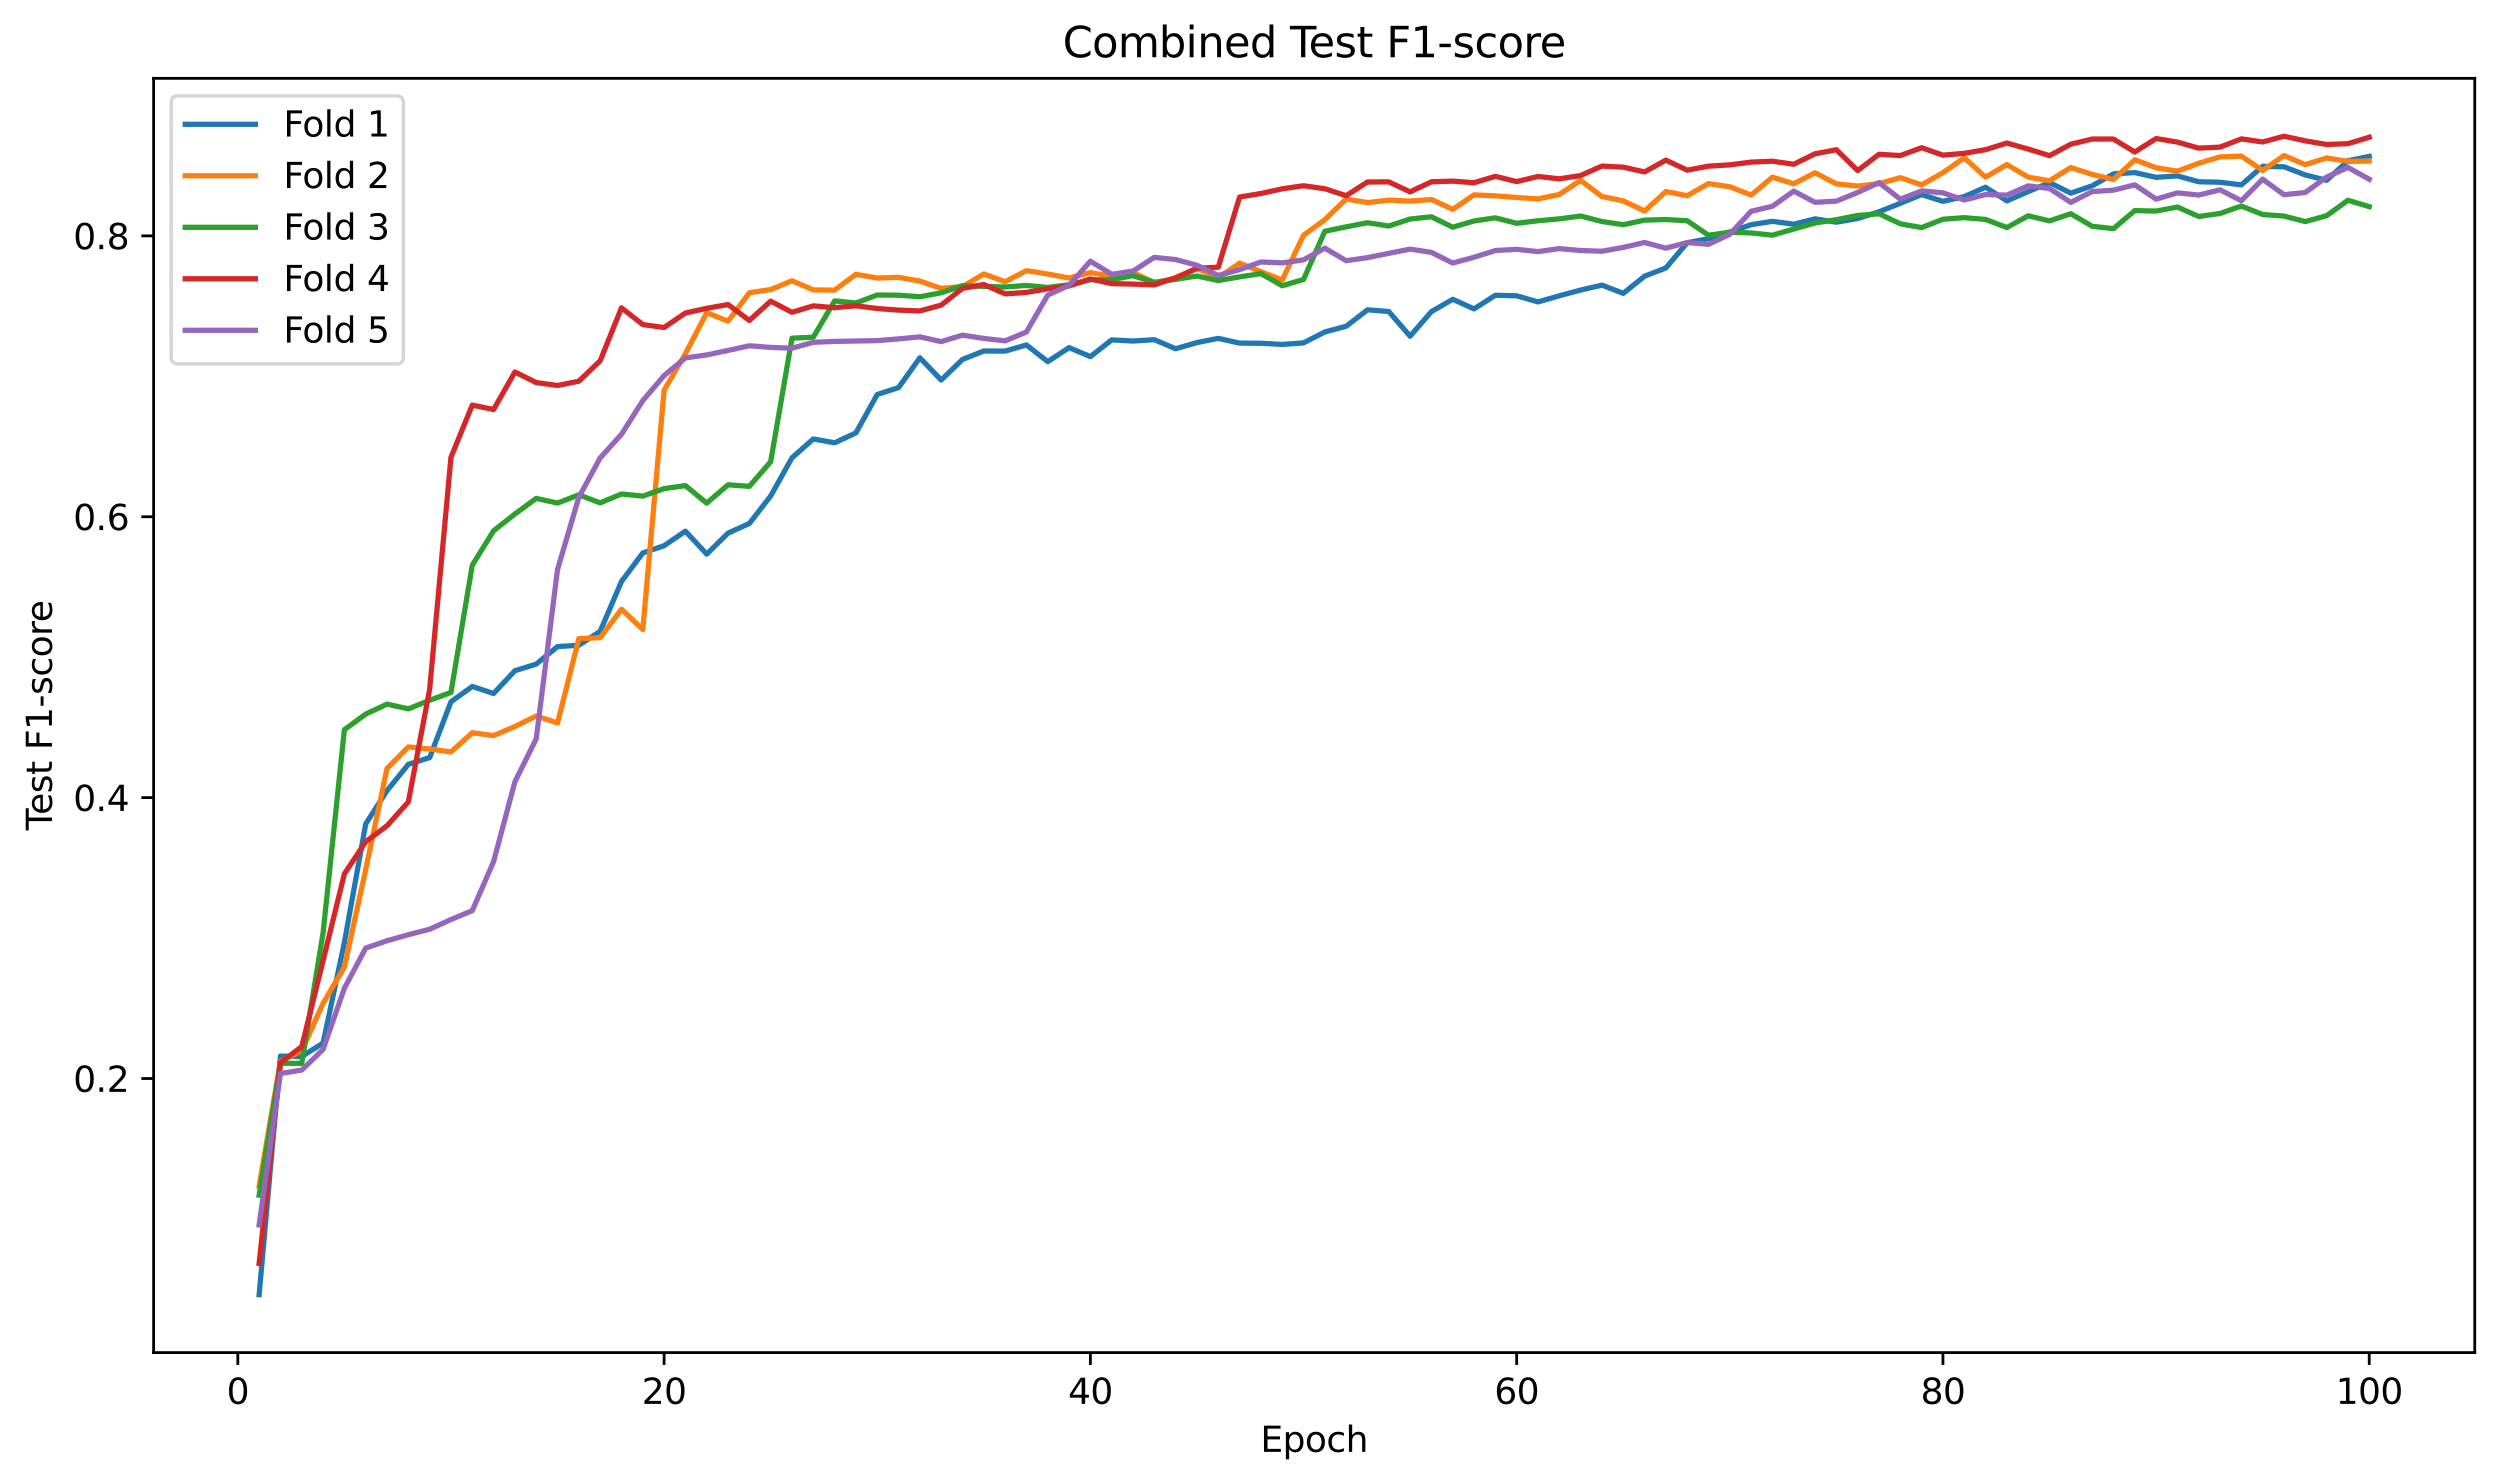 <?xml version="1.0" encoding="utf-8" standalone="no"?>
<!DOCTYPE svg PUBLIC "-//W3C//DTD SVG 1.1//EN"
  "http://www.w3.org/Graphics/SVG/1.1/DTD/svg11.dtd">
<svg xmlns:xlink="http://www.w3.org/1999/xlink" width="712.461pt" height="423.034pt" viewBox="0 0 712.461 423.034" xmlns="http://www.w3.org/2000/svg" version="1.1">
 <defs>
  <style type="text/css">*{stroke-linejoin: round; stroke-linecap: butt}</style>
 </defs>
 <g id="figure_1">
  <g id="patch_1">
   <path d="M 0 423.034 
L 712.461 423.034 
L 712.461 0 
L 0 0 
z
" style="fill: #ffffff"/>
  </g>
  <g id="axes_1">
   <g id="patch_2">
    <path d="M 43.781 385.478 
L 705.261 385.478 
L 705.261 22.318 
L 43.781 22.318 
z
" style="fill: #ffffff"/>
   </g>
   <g id="matplotlib.axis_1">
    <g id="xtick_1">
     <g id="line2d_1">
      <defs>
       <path id="m287d59826f" d="M 0 0 
L 0 3.5 
" style="stroke: #000000; stroke-width: 0.8"/>
      </defs>
      <g>
       <use xlink:href="#m287d59826f" x="67.774" y="385.478" style="stroke: #000000; stroke-width: 0.8"/>
      </g>
     </g>
     <g id="text_1">
      <!-- 0 -->
      <g transform="translate(64.593 400.077) scale(0.1 -0.1)">
       <defs>
        <path id="DejaVuSans-30" d="M 2034 4250 
Q 1547 4250 1301 3770 
Q 1056 3291 1056 2328 
Q 1056 1369 1301 889 
Q 1547 409 2034 409 
Q 2525 409 2770 889 
Q 3016 1369 3016 2328 
Q 3016 3291 2770 3770 
Q 2525 4250 2034 4250 
z
M 2034 4750 
Q 2819 4750 3233 4129 
Q 3647 3509 3647 2328 
Q 3647 1150 3233 529 
Q 2819 -91 2034 -91 
Q 1250 -91 836 529 
Q 422 1150 422 2328 
Q 422 3509 836 4129 
Q 1250 4750 2034 4750 
z
" transform="scale(0.016)"/>
       </defs>
       <use xlink:href="#DejaVuSans-30"/>
      </g>
     </g>
    </g>
    <g id="xtick_2">
     <g id="line2d_2">
      <g>
       <use xlink:href="#m287d59826f" x="189.258" y="385.478" style="stroke: #000000; stroke-width: 0.8"/>
      </g>
     </g>
     <g id="text_2">
      <!-- 20 -->
      <g transform="translate(182.896 400.077) scale(0.1 -0.1)">
       <defs>
        <path id="DejaVuSans-32" d="M 1228 531 
L 3431 531 
L 3431 0 
L 469 0 
L 469 531 
Q 828 903 1448 1529 
Q 2069 2156 2228 2338 
Q 2531 2678 2651 2914 
Q 2772 3150 2772 3378 
Q 2772 3750 2511 3984 
Q 2250 4219 1831 4219 
Q 1534 4219 1204 4116 
Q 875 4013 500 3803 
L 500 4441 
Q 881 4594 1212 4672 
Q 1544 4750 1819 4750 
Q 2544 4750 2975 4387 
Q 3406 4025 3406 3419 
Q 3406 3131 3298 2873 
Q 3191 2616 2906 2266 
Q 2828 2175 2409 1742 
Q 1991 1309 1228 531 
z
" transform="scale(0.016)"/>
       </defs>
       <use xlink:href="#DejaVuSans-32"/>
       <use xlink:href="#DejaVuSans-30" transform="translate(63.623 0)"/>
      </g>
     </g>
    </g>
    <g id="xtick_3">
     <g id="line2d_3">
      <g>
       <use xlink:href="#m287d59826f" x="310.742" y="385.478" style="stroke: #000000; stroke-width: 0.8"/>
      </g>
     </g>
     <g id="text_3">
      <!-- 40 -->
      <g transform="translate(304.38 400.077) scale(0.1 -0.1)">
       <defs>
        <path id="DejaVuSans-34" d="M 2419 4116 
L 825 1625 
L 2419 1625 
L 2419 4116 
z
M 2253 4666 
L 3047 4666 
L 3047 1625 
L 3713 1625 
L 3713 1100 
L 3047 1100 
L 3047 0 
L 2419 0 
L 2419 1100 
L 313 1100 
L 313 1709 
L 2253 4666 
z
" transform="scale(0.016)"/>
       </defs>
       <use xlink:href="#DejaVuSans-34"/>
       <use xlink:href="#DejaVuSans-30" transform="translate(63.623 0)"/>
      </g>
     </g>
    </g>
    <g id="xtick_4">
     <g id="line2d_4">
      <g>
       <use xlink:href="#m287d59826f" x="432.226" y="385.478" style="stroke: #000000; stroke-width: 0.8"/>
      </g>
     </g>
     <g id="text_4">
      <!-- 60 -->
      <g transform="translate(425.864 400.077) scale(0.1 -0.1)">
       <defs>
        <path id="DejaVuSans-36" d="M 2113 2584 
Q 1688 2584 1439 2293 
Q 1191 2003 1191 1497 
Q 1191 994 1439 701 
Q 1688 409 2113 409 
Q 2538 409 2786 701 
Q 3034 994 3034 1497 
Q 3034 2003 2786 2293 
Q 2538 2584 2113 2584 
z
M 3366 4563 
L 3366 3988 
Q 3128 4100 2886 4159 
Q 2644 4219 2406 4219 
Q 1781 4219 1451 3797 
Q 1122 3375 1075 2522 
Q 1259 2794 1537 2939 
Q 1816 3084 2150 3084 
Q 2853 3084 3261 2657 
Q 3669 2231 3669 1497 
Q 3669 778 3244 343 
Q 2819 -91 2113 -91 
Q 1303 -91 875 529 
Q 447 1150 447 2328 
Q 447 3434 972 4092 
Q 1497 4750 2381 4750 
Q 2619 4750 2861 4703 
Q 3103 4656 3366 4563 
z
" transform="scale(0.016)"/>
       </defs>
       <use xlink:href="#DejaVuSans-36"/>
       <use xlink:href="#DejaVuSans-30" transform="translate(63.623 0)"/>
      </g>
     </g>
    </g>
    <g id="xtick_5">
     <g id="line2d_5">
      <g>
       <use xlink:href="#m287d59826f" x="553.71" y="385.478" style="stroke: #000000; stroke-width: 0.8"/>
      </g>
     </g>
     <g id="text_5">
      <!-- 80 -->
      <g transform="translate(547.348 400.077) scale(0.1 -0.1)">
       <defs>
        <path id="DejaVuSans-38" d="M 2034 2216 
Q 1584 2216 1326 1975 
Q 1069 1734 1069 1313 
Q 1069 891 1326 650 
Q 1584 409 2034 409 
Q 2484 409 2743 651 
Q 3003 894 3003 1313 
Q 3003 1734 2745 1975 
Q 2488 2216 2034 2216 
z
M 1403 2484 
Q 997 2584 770 2862 
Q 544 3141 544 3541 
Q 544 4100 942 4425 
Q 1341 4750 2034 4750 
Q 2731 4750 3128 4425 
Q 3525 4100 3525 3541 
Q 3525 3141 3298 2862 
Q 3072 2584 2669 2484 
Q 3125 2378 3379 2068 
Q 3634 1759 3634 1313 
Q 3634 634 3220 271 
Q 2806 -91 2034 -91 
Q 1263 -91 848 271 
Q 434 634 434 1313 
Q 434 1759 690 2068 
Q 947 2378 1403 2484 
z
M 1172 3481 
Q 1172 3119 1398 2916 
Q 1625 2713 2034 2713 
Q 2441 2713 2670 2916 
Q 2900 3119 2900 3481 
Q 2900 3844 2670 4047 
Q 2441 4250 2034 4250 
Q 1625 4250 1398 4047 
Q 1172 3844 1172 3481 
z
" transform="scale(0.016)"/>
       </defs>
       <use xlink:href="#DejaVuSans-38"/>
       <use xlink:href="#DejaVuSans-30" transform="translate(63.623 0)"/>
      </g>
     </g>
    </g>
    <g id="xtick_6">
     <g id="line2d_6">
      <g>
       <use xlink:href="#m287d59826f" x="675.194" y="385.478" style="stroke: #000000; stroke-width: 0.8"/>
      </g>
     </g>
     <g id="text_6">
      <!-- 100 -->
      <g transform="translate(665.65 400.077) scale(0.1 -0.1)">
       <defs>
        <path id="DejaVuSans-31" d="M 794 531 
L 1825 531 
L 1825 4091 
L 703 3866 
L 703 4441 
L 1819 4666 
L 2450 4666 
L 2450 531 
L 3481 531 
L 3481 0 
L 794 0 
L 794 531 
z
" transform="scale(0.016)"/>
       </defs>
       <use xlink:href="#DejaVuSans-31"/>
       <use xlink:href="#DejaVuSans-30" transform="translate(63.623 0)"/>
       <use xlink:href="#DejaVuSans-30" transform="translate(127.246 0)"/>
      </g>
     </g>
    </g>
    <g id="text_7">
     <!-- Epoch -->
     <g transform="translate(359.21 413.755) scale(0.1 -0.1)">
      <defs>
       <path id="DejaVuSans-45" d="M 628 4666 
L 3578 4666 
L 3578 4134 
L 1259 4134 
L 1259 2753 
L 3481 2753 
L 3481 2222 
L 1259 2222 
L 1259 531 
L 3634 531 
L 3634 0 
L 628 0 
L 628 4666 
z
" transform="scale(0.016)"/>
       <path id="DejaVuSans-70" d="M 1159 525 
L 1159 -1331 
L 581 -1331 
L 581 3500 
L 1159 3500 
L 1159 2969 
Q 1341 3281 1617 3432 
Q 1894 3584 2278 3584 
Q 2916 3584 3314 3078 
Q 3713 2572 3713 1747 
Q 3713 922 3314 415 
Q 2916 -91 2278 -91 
Q 1894 -91 1617 61 
Q 1341 213 1159 525 
z
M 3116 1747 
Q 3116 2381 2855 2742 
Q 2594 3103 2138 3103 
Q 1681 3103 1420 2742 
Q 1159 2381 1159 1747 
Q 1159 1113 1420 752 
Q 1681 391 2138 391 
Q 2594 391 2855 752 
Q 3116 1113 3116 1747 
z
" transform="scale(0.016)"/>
       <path id="DejaVuSans-6f" d="M 1959 3097 
Q 1497 3097 1228 2736 
Q 959 2375 959 1747 
Q 959 1119 1226 758 
Q 1494 397 1959 397 
Q 2419 397 2687 759 
Q 2956 1122 2956 1747 
Q 2956 2369 2687 2733 
Q 2419 3097 1959 3097 
z
M 1959 3584 
Q 2709 3584 3137 3096 
Q 3566 2609 3566 1747 
Q 3566 888 3137 398 
Q 2709 -91 1959 -91 
Q 1206 -91 779 398 
Q 353 888 353 1747 
Q 353 2609 779 3096 
Q 1206 3584 1959 3584 
z
" transform="scale(0.016)"/>
       <path id="DejaVuSans-63" d="M 3122 3366 
L 3122 2828 
Q 2878 2963 2633 3030 
Q 2388 3097 2138 3097 
Q 1578 3097 1268 2742 
Q 959 2388 959 1747 
Q 959 1106 1268 751 
Q 1578 397 2138 397 
Q 2388 397 2633 464 
Q 2878 531 3122 666 
L 3122 134 
Q 2881 22 2623 -34 
Q 2366 -91 2075 -91 
Q 1284 -91 818 406 
Q 353 903 353 1747 
Q 353 2603 823 3093 
Q 1294 3584 2113 3584 
Q 2378 3584 2631 3529 
Q 2884 3475 3122 3366 
z
" transform="scale(0.016)"/>
       <path id="DejaVuSans-68" d="M 3513 2113 
L 3513 0 
L 2938 0 
L 2938 2094 
Q 2938 2591 2744 2837 
Q 2550 3084 2163 3084 
Q 1697 3084 1428 2787 
Q 1159 2491 1159 1978 
L 1159 0 
L 581 0 
L 581 4863 
L 1159 4863 
L 1159 2956 
Q 1366 3272 1645 3428 
Q 1925 3584 2291 3584 
Q 2894 3584 3203 3211 
Q 3513 2838 3513 2113 
z
" transform="scale(0.016)"/>
      </defs>
      <use xlink:href="#DejaVuSans-45"/>
      <use xlink:href="#DejaVuSans-70" transform="translate(63.184 0)"/>
      <use xlink:href="#DejaVuSans-6f" transform="translate(126.66 0)"/>
      <use xlink:href="#DejaVuSans-63" transform="translate(187.842 0)"/>
      <use xlink:href="#DejaVuSans-68" transform="translate(242.822 0)"/>
     </g>
    </g>
   </g>
   <g id="matplotlib.axis_2">
    <g id="ytick_1">
     <g id="line2d_7">
      <defs>
       <path id="m307a1a2608" d="M 0 0 
L -3.5 0 
" style="stroke: #000000; stroke-width: 0.8"/>
      </defs>
      <g>
       <use xlink:href="#m307a1a2608" x="43.781" y="307.357" style="stroke: #000000; stroke-width: 0.8"/>
      </g>
     </g>
     <g id="text_8">
      <!-- 0.2 -->
      <g transform="translate(20.878 311.157) scale(0.1 -0.1)">
       <defs>
        <path id="DejaVuSans-2e" d="M 684 794 
L 1344 794 
L 1344 0 
L 684 0 
L 684 794 
z
" transform="scale(0.016)"/>
       </defs>
       <use xlink:href="#DejaVuSans-30"/>
       <use xlink:href="#DejaVuSans-2e" transform="translate(63.623 0)"/>
       <use xlink:href="#DejaVuSans-32" transform="translate(95.41 0)"/>
      </g>
     </g>
    </g>
    <g id="ytick_2">
     <g id="line2d_8">
      <g>
       <use xlink:href="#m307a1a2608" x="43.781" y="227.31" style="stroke: #000000; stroke-width: 0.8"/>
      </g>
     </g>
     <g id="text_9">
      <!-- 0.4 -->
      <g transform="translate(20.878 231.11) scale(0.1 -0.1)">
       <use xlink:href="#DejaVuSans-30"/>
       <use xlink:href="#DejaVuSans-2e" transform="translate(63.623 0)"/>
       <use xlink:href="#DejaVuSans-34" transform="translate(95.41 0)"/>
      </g>
     </g>
    </g>
    <g id="ytick_3">
     <g id="line2d_9">
      <g>
       <use xlink:href="#m307a1a2608" x="43.781" y="147.263" style="stroke: #000000; stroke-width: 0.8"/>
      </g>
     </g>
     <g id="text_10">
      <!-- 0.6 -->
      <g transform="translate(20.878 151.062) scale(0.1 -0.1)">
       <use xlink:href="#DejaVuSans-30"/>
       <use xlink:href="#DejaVuSans-2e" transform="translate(63.623 0)"/>
       <use xlink:href="#DejaVuSans-36" transform="translate(95.41 0)"/>
      </g>
     </g>
    </g>
    <g id="ytick_4">
     <g id="line2d_10">
      <g>
       <use xlink:href="#m307a1a2608" x="43.781" y="67.216" style="stroke: #000000; stroke-width: 0.8"/>
      </g>
     </g>
     <g id="text_11">
      <!-- 0.8 -->
      <g transform="translate(20.878 71.015) scale(0.1 -0.1)">
       <use xlink:href="#DejaVuSans-30"/>
       <use xlink:href="#DejaVuSans-2e" transform="translate(63.623 0)"/>
       <use xlink:href="#DejaVuSans-38" transform="translate(95.41 0)"/>
      </g>
     </g>
    </g>
    <g id="text_12">
     <!-- Test F1-score -->
     <g transform="translate(14.798 236.626) rotate(-90) scale(0.1 -0.1)">
      <defs>
       <path id="DejaVuSans-54" d="M -19 4666 
L 3928 4666 
L 3928 4134 
L 2272 4134 
L 2272 0 
L 1638 0 
L 1638 4134 
L -19 4134 
L -19 4666 
z
" transform="scale(0.016)"/>
       <path id="DejaVuSans-65" d="M 3597 1894 
L 3597 1613 
L 953 1613 
Q 991 1019 1311 708 
Q 1631 397 2203 397 
Q 2534 397 2845 478 
Q 3156 559 3463 722 
L 3463 178 
Q 3153 47 2828 -22 
Q 2503 -91 2169 -91 
Q 1331 -91 842 396 
Q 353 884 353 1716 
Q 353 2575 817 3079 
Q 1281 3584 2069 3584 
Q 2775 3584 3186 3129 
Q 3597 2675 3597 1894 
z
M 3022 2063 
Q 3016 2534 2758 2815 
Q 2500 3097 2075 3097 
Q 1594 3097 1305 2825 
Q 1016 2553 972 2059 
L 3022 2063 
z
" transform="scale(0.016)"/>
       <path id="DejaVuSans-73" d="M 2834 3397 
L 2834 2853 
Q 2591 2978 2328 3040 
Q 2066 3103 1784 3103 
Q 1356 3103 1142 2972 
Q 928 2841 928 2578 
Q 928 2378 1081 2264 
Q 1234 2150 1697 2047 
L 1894 2003 
Q 2506 1872 2764 1633 
Q 3022 1394 3022 966 
Q 3022 478 2636 193 
Q 2250 -91 1575 -91 
Q 1294 -91 989 -36 
Q 684 19 347 128 
L 347 722 
Q 666 556 975 473 
Q 1284 391 1588 391 
Q 1994 391 2212 530 
Q 2431 669 2431 922 
Q 2431 1156 2273 1281 
Q 2116 1406 1581 1522 
L 1381 1569 
Q 847 1681 609 1914 
Q 372 2147 372 2553 
Q 372 3047 722 3315 
Q 1072 3584 1716 3584 
Q 2034 3584 2315 3537 
Q 2597 3491 2834 3397 
z
" transform="scale(0.016)"/>
       <path id="DejaVuSans-74" d="M 1172 4494 
L 1172 3500 
L 2356 3500 
L 2356 3053 
L 1172 3053 
L 1172 1153 
Q 1172 725 1289 603 
Q 1406 481 1766 481 
L 2356 481 
L 2356 0 
L 1766 0 
Q 1100 0 847 248 
Q 594 497 594 1153 
L 594 3053 
L 172 3053 
L 172 3500 
L 594 3500 
L 594 4494 
L 1172 4494 
z
" transform="scale(0.016)"/>
       <path id="DejaVuSans-20" transform="scale(0.016)"/>
       <path id="DejaVuSans-46" d="M 628 4666 
L 3309 4666 
L 3309 4134 
L 1259 4134 
L 1259 2759 
L 3109 2759 
L 3109 2228 
L 1259 2228 
L 1259 0 
L 628 0 
L 628 4666 
z
" transform="scale(0.016)"/>
       <path id="DejaVuSans-2d" d="M 313 2009 
L 1997 2009 
L 1997 1497 
L 313 1497 
L 313 2009 
z
" transform="scale(0.016)"/>
       <path id="DejaVuSans-72" d="M 2631 2963 
Q 2534 3019 2420 3045 
Q 2306 3072 2169 3072 
Q 1681 3072 1420 2755 
Q 1159 2438 1159 1844 
L 1159 0 
L 581 0 
L 581 3500 
L 1159 3500 
L 1159 2956 
Q 1341 3275 1631 3429 
Q 1922 3584 2338 3584 
Q 2397 3584 2469 3576 
Q 2541 3569 2628 3553 
L 2631 2963 
z
" transform="scale(0.016)"/>
      </defs>
      <use xlink:href="#DejaVuSans-54"/>
      <use xlink:href="#DejaVuSans-65" transform="translate(44.084 0)"/>
      <use xlink:href="#DejaVuSans-73" transform="translate(105.607 0)"/>
      <use xlink:href="#DejaVuSans-74" transform="translate(157.707 0)"/>
      <use xlink:href="#DejaVuSans-20" transform="translate(196.916 0)"/>
      <use xlink:href="#DejaVuSans-46" transform="translate(228.703 0)"/>
      <use xlink:href="#DejaVuSans-31" transform="translate(286.223 0)"/>
      <use xlink:href="#DejaVuSans-2d" transform="translate(349.846 0)"/>
      <use xlink:href="#DejaVuSans-73" transform="translate(385.93 0)"/>
      <use xlink:href="#DejaVuSans-63" transform="translate(438.029 0)"/>
      <use xlink:href="#DejaVuSans-6f" transform="translate(493.01 0)"/>
      <use xlink:href="#DejaVuSans-72" transform="translate(554.191 0)"/>
      <use xlink:href="#DejaVuSans-65" transform="translate(593.055 0)"/>
     </g>
    </g>
   </g>
   <g id="line2d_11">
    <path d="M 73.849 368.971 
L 79.923 300.96 
L 85.997 301.086 
L 92.071 297.256 
L 98.145 268.594 
L 104.22 234.813 
L 110.294 225.32 
L 116.368 217.83 
L 122.442 215.905 
L 128.516 200.001 
L 134.59 195.634 
L 140.665 197.635 
L 146.739 191.14 
L 152.813 189.264 
L 158.887 184.259 
L 164.961 183.887 
L 171.036 179.929 
L 177.11 165.717 
L 183.184 157.591 
L 189.258 155.512 
L 195.332 151.375 
L 201.407 157.918 
L 207.481 151.927 
L 213.555 149.189 
L 219.629 141.348 
L 225.703 130.467 
L 231.778 125.099 
L 237.852 126.194 
L 243.926 123.363 
L 250 112.423 
L 256.074 110.455 
L 262.149 101.959 
L 268.223 108.304 
L 274.297 102.444 
L 280.371 100.029 
L 286.445 100.058 
L 292.52 98.311 
L 298.594 103.064 
L 304.668 99.068 
L 310.742 101.622 
L 316.816 96.862 
L 322.891 97.189 
L 328.965 96.802 
L 335.039 99.389 
L 341.113 97.628 
L 347.187 96.428 
L 353.262 97.779 
L 359.336 97.828 
L 365.41 98.158 
L 371.484 97.716 
L 377.558 94.602 
L 383.633 92.985 
L 389.707 88.295 
L 395.781 88.778 
L 401.855 95.811 
L 407.929 88.805 
L 414.004 85.302 
L 420.078 88.031 
L 426.152 84.146 
L 432.226 84.292 
L 438.3 86.042 
L 444.375 84.296 
L 450.449 82.662 
L 456.523 81.26 
L 462.597 83.6 
L 468.671 78.717 
L 474.745 76.36 
L 480.82 69.163 
L 486.894 68.012 
L 492.968 66.171 
L 499.042 64.03 
L 505.116 63.076 
L 511.191 63.901 
L 517.265 62.363 
L 523.339 63.323 
L 529.413 62.275 
L 535.487 60.355 
L 541.562 57.925 
L 547.636 55.458 
L 553.71 57.385 
L 559.784 56.028 
L 565.858 53.361 
L 571.933 57.244 
L 578.007 54.607 
L 584.081 52.031 
L 590.155 55.048 
L 596.229 52.961 
L 602.304 49.555 
L 608.378 49.176 
L 614.452 50.547 
L 620.526 50.125 
L 626.6 51.795 
L 632.675 51.934 
L 638.749 52.687 
L 644.823 47.407 
L 650.897 47.533 
L 656.971 49.856 
L 663.046 51.39 
L 669.12 45.808 
L 675.194 44.543 
" clip-path="url(#p0e7ae10533)" style="fill: none; stroke: #1f77b4; stroke-width: 1.5; stroke-linecap: square"/>
   </g>
   <g id="line2d_12">
    <path d="M 73.849 338.012 
L 79.923 302.457 
L 85.997 299.459 
L 92.071 285.91 
L 98.145 275.609 
L 104.22 247.822 
L 110.294 219.004 
L 116.368 212.869 
L 122.442 213.461 
L 128.516 214.286 
L 134.59 208.831 
L 140.665 209.628 
L 146.739 207.036 
L 152.813 204.06 
L 158.887 206.043 
L 164.961 182.006 
L 171.036 181.731 
L 177.11 173.629 
L 183.184 179.409 
L 189.258 111.22 
L 195.332 100.806 
L 201.407 89.11 
L 207.481 91.521 
L 213.555 83.422 
L 219.629 82.518 
L 225.703 80.021 
L 231.778 82.617 
L 237.852 82.672 
L 243.926 78.174 
L 250 79.236 
L 256.074 79.041 
L 262.149 80.099 
L 268.223 82.179 
L 274.297 81.683 
L 280.371 78.083 
L 286.445 80.288 
L 292.52 77.141 
L 298.594 78.087 
L 304.668 79.222 
L 310.742 77.698 
L 316.816 78.732 
L 322.891 77.641 
L 328.965 80.542 
L 335.039 79.334 
L 341.113 76.508 
L 347.187 79.125 
L 353.262 74.996 
L 359.336 77.427 
L 365.41 79.801 
L 371.484 67.043 
L 377.558 62.606 
L 383.633 56.689 
L 389.707 57.736 
L 395.781 57.027 
L 401.855 57.308 
L 407.929 56.836 
L 414.004 59.67 
L 420.078 55.541 
L 426.152 55.816 
L 432.226 56.28 
L 438.3 56.687 
L 444.375 55.417 
L 450.449 51.402 
L 456.523 56 
L 462.597 57.235 
L 468.671 60.147 
L 474.745 54.592 
L 480.82 55.764 
L 486.894 52.319 
L 492.968 53.224 
L 499.042 55.586 
L 505.116 50.49 
L 511.191 52.373 
L 517.265 49.238 
L 523.339 52.405 
L 529.413 53.011 
L 535.487 52.342 
L 541.562 50.641 
L 547.636 52.689 
L 553.71 49.217 
L 559.784 44.962 
L 565.858 50.501 
L 571.933 46.9 
L 578.007 50.481 
L 584.081 51.537 
L 590.155 47.74 
L 596.229 49.715 
L 602.304 51.153 
L 608.378 45.536 
L 614.452 47.792 
L 620.526 48.779 
L 626.6 46.522 
L 632.675 44.707 
L 638.749 44.493 
L 644.823 48.589 
L 650.897 44.337 
L 656.971 46.911 
L 663.046 45.019 
L 669.12 45.993 
L 675.194 45.894 
" clip-path="url(#p0e7ae10533)" style="fill: none; stroke: #ff7f0e; stroke-width: 1.5; stroke-linecap: square"/>
   </g>
   <g id="line2d_13">
    <path d="M 73.849 340.612 
L 79.923 303.017 
L 85.997 303.017 
L 92.071 265.885 
L 98.145 207.947 
L 104.22 203.506 
L 110.294 200.66 
L 116.368 202.014 
L 122.442 199.566 
L 128.516 197.336 
L 134.59 161.082 
L 140.665 151.257 
L 146.739 146.482 
L 152.813 142.035 
L 158.887 143.362 
L 164.961 141.019 
L 171.036 143.313 
L 177.11 140.774 
L 183.184 141.388 
L 189.258 139.246 
L 195.332 138.391 
L 201.407 143.387 
L 207.481 138.159 
L 213.555 138.603 
L 219.629 131.579 
L 225.703 96.379 
L 231.778 96.088 
L 237.852 85.75 
L 243.926 86.358 
L 250 84.068 
L 256.074 84.136 
L 262.149 84.565 
L 268.223 83.441 
L 274.297 81.393 
L 280.371 81.603 
L 286.445 81.789 
L 292.52 81.346 
L 298.594 81.92 
L 304.668 81.14 
L 310.742 79.731 
L 316.816 79.712 
L 322.891 78.566 
L 328.965 80.457 
L 335.039 79.618 
L 341.113 78.656 
L 347.187 79.943 
L 353.262 78.906 
L 359.336 77.976 
L 365.41 81.436 
L 371.484 79.637 
L 377.558 65.91 
L 383.633 64.651 
L 389.707 63.467 
L 395.781 64.409 
L 401.855 62.417 
L 407.929 61.778 
L 414.004 64.752 
L 420.078 62.968 
L 426.152 62.082 
L 432.226 63.646 
L 438.3 62.914 
L 444.375 62.375 
L 450.449 61.559 
L 456.523 63.129 
L 462.597 64.04 
L 468.671 62.735 
L 474.745 62.562 
L 480.82 62.906 
L 486.894 67.041 
L 492.968 66.164 
L 499.042 66.387 
L 505.116 67.024 
L 511.191 65.271 
L 517.265 63.554 
L 523.339 62.597 
L 529.413 61.405 
L 535.487 60.913 
L 541.562 63.781 
L 547.636 64.857 
L 553.71 62.485 
L 559.784 62.028 
L 565.858 62.54 
L 571.933 64.841 
L 578.007 61.496 
L 584.081 62.955 
L 590.155 60.908 
L 596.229 64.484 
L 602.304 65.159 
L 608.378 60.023 
L 614.452 60.149 
L 620.526 59.003 
L 626.6 61.689 
L 632.675 60.839 
L 638.749 58.717 
L 644.823 61.129 
L 650.897 61.57 
L 656.971 63.149 
L 663.046 61.478 
L 669.12 57.074 
L 675.194 58.89 
" clip-path="url(#p0e7ae10533)" style="fill: none; stroke: #2ca02c; stroke-width: 1.5; stroke-linecap: square"/>
   </g>
   <g id="line2d_14">
    <path d="M 73.849 360.069 
L 79.923 302.847 
L 85.997 298.245 
L 92.071 273.777 
L 98.145 249.041 
L 104.22 239.88 
L 110.294 235.324 
L 116.368 228.541 
L 122.442 196.433 
L 128.516 130.328 
L 134.59 115.455 
L 140.665 116.696 
L 146.739 106.018 
L 152.813 109.028 
L 158.887 109.858 
L 164.961 108.635 
L 171.036 102.819 
L 177.11 87.735 
L 183.184 92.494 
L 189.258 93.332 
L 195.332 89.205 
L 201.407 87.863 
L 207.481 86.79 
L 213.555 91.329 
L 219.629 85.822 
L 225.703 88.996 
L 231.778 87.167 
L 237.852 87.686 
L 243.926 87.15 
L 250 87.926 
L 256.074 88.374 
L 262.149 88.618 
L 268.223 86.955 
L 274.297 82.178 
L 280.371 81.086 
L 286.445 83.748 
L 292.52 83.327 
L 298.594 82.303 
L 304.668 81.487 
L 310.742 79.483 
L 316.816 80.839 
L 322.891 80.956 
L 328.965 81.204 
L 335.039 79.134 
L 341.113 76.444 
L 347.187 76.145 
L 353.262 56.15 
L 359.336 55.142 
L 365.41 53.804 
L 371.484 52.936 
L 377.558 53.786 
L 383.633 55.771 
L 389.707 51.865 
L 395.781 51.832 
L 401.855 54.681 
L 407.929 51.804 
L 414.004 51.62 
L 420.078 52.076 
L 426.152 50.252 
L 432.226 51.749 
L 438.3 50.295 
L 444.375 50.961 
L 450.449 50.03 
L 456.523 47.333 
L 462.597 47.637 
L 468.671 49 
L 474.745 45.624 
L 480.82 48.501 
L 486.894 47.348 
L 492.968 46.981 
L 499.042 46.195 
L 505.116 45.94 
L 511.191 46.812 
L 517.265 43.827 
L 523.339 42.676 
L 529.413 48.603 
L 535.487 43.964 
L 541.562 44.333 
L 547.636 42.098 
L 553.71 44.221 
L 559.784 43.695 
L 565.858 42.653 
L 571.933 40.772 
L 578.007 42.48 
L 584.081 44.357 
L 590.155 41.092 
L 596.229 39.63 
L 602.304 39.63 
L 608.378 43.327 
L 614.452 39.49 
L 620.526 40.489 
L 626.6 42.216 
L 632.675 41.923 
L 638.749 39.581 
L 644.823 40.463 
L 650.897 38.825 
L 656.971 40.141 
L 663.046 41.161 
L 669.12 40.951 
L 675.194 39.11 
" clip-path="url(#p0e7ae10533)" style="fill: none; stroke: #d62728; stroke-width: 1.5; stroke-linecap: square"/>
   </g>
   <g id="line2d_15">
    <path d="M 73.849 349.085 
L 79.923 305.93 
L 85.997 304.951 
L 92.071 299.073 
L 98.145 281.628 
L 104.22 270.19 
L 110.294 268.094 
L 116.368 266.382 
L 122.442 264.816 
L 128.516 262.045 
L 134.59 259.522 
L 140.665 245.539 
L 146.739 222.8 
L 152.813 210.559 
L 158.887 162.311 
L 164.961 141.72 
L 171.036 130.486 
L 177.11 123.77 
L 183.184 114.18 
L 189.258 107.019 
L 195.332 101.992 
L 201.407 101.151 
L 207.481 99.868 
L 213.555 98.539 
L 219.629 99.01 
L 225.703 99.228 
L 231.778 97.549 
L 237.852 97.298 
L 243.926 97.19 
L 250 97.072 
L 256.074 96.582 
L 262.149 95.996 
L 268.223 97.357 
L 274.297 95.51 
L 280.371 96.444 
L 286.445 97.147 
L 292.52 94.617 
L 298.594 84.101 
L 304.668 81.303 
L 310.742 74.438 
L 316.816 78.167 
L 322.891 77.249 
L 328.965 73.35 
L 335.039 73.969 
L 341.113 75.593 
L 347.187 78.515 
L 353.262 76.835 
L 359.336 74.66 
L 365.41 74.916 
L 371.484 74.062 
L 377.558 70.721 
L 383.633 74.305 
L 389.707 73.421 
L 395.781 72.199 
L 401.855 71 
L 407.929 71.918 
L 414.004 74.965 
L 420.078 73.314 
L 426.152 71.405 
L 432.226 71.055 
L 438.3 71.703 
L 444.375 70.847 
L 450.449 71.399 
L 456.523 71.594 
L 462.597 70.503 
L 468.671 69.113 
L 474.745 70.714 
L 480.82 69.12 
L 486.894 69.63 
L 492.968 66.768 
L 499.042 60.207 
L 505.116 58.776 
L 511.191 54.466 
L 517.265 57.659 
L 523.339 57.32 
L 529.413 54.85 
L 535.487 52.037 
L 541.562 56.76 
L 547.636 54.4 
L 553.71 54.954 
L 559.784 56.995 
L 565.858 55.453 
L 571.933 55.598 
L 578.007 52.968 
L 584.081 53.719 
L 590.155 57.673 
L 596.229 54.598 
L 602.304 54.195 
L 608.378 52.681 
L 614.452 56.744 
L 620.526 54.972 
L 626.6 55.582 
L 632.675 54.099 
L 638.749 57.208 
L 644.823 51.063 
L 650.897 55.492 
L 656.971 54.862 
L 663.046 50.468 
L 669.12 47.709 
L 675.194 51.092 
" clip-path="url(#p0e7ae10533)" style="fill: none; stroke: #9467bd; stroke-width: 1.5; stroke-linecap: square"/>
   </g>
   <g id="patch_3">
    <path d="M 43.781 385.478 
L 43.781 22.318 
" style="fill: none; stroke: #000000; stroke-width: 0.8; stroke-linejoin: miter; stroke-linecap: square"/>
   </g>
   <g id="patch_4">
    <path d="M 705.261 385.478 
L 705.261 22.318 
" style="fill: none; stroke: #000000; stroke-width: 0.8; stroke-linejoin: miter; stroke-linecap: square"/>
   </g>
   <g id="patch_5">
    <path d="M 43.781 385.478 
L 705.261 385.478 
" style="fill: none; stroke: #000000; stroke-width: 0.8; stroke-linejoin: miter; stroke-linecap: square"/>
   </g>
   <g id="patch_6">
    <path d="M 43.781 22.318 
L 705.261 22.318 
" style="fill: none; stroke: #000000; stroke-width: 0.8; stroke-linejoin: miter; stroke-linecap: square"/>
   </g>
   <g id="text_13">
    <!-- Combined Test F1-score -->
    <g transform="translate(302.856 16.318) scale(0.12 -0.12)">
     <defs>
      <path id="DejaVuSans-43" d="M 4122 4306 
L 4122 3641 
Q 3803 3938 3442 4084 
Q 3081 4231 2675 4231 
Q 1875 4231 1450 3742 
Q 1025 3253 1025 2328 
Q 1025 1406 1450 917 
Q 1875 428 2675 428 
Q 3081 428 3442 575 
Q 3803 722 4122 1019 
L 4122 359 
Q 3791 134 3420 21 
Q 3050 -91 2638 -91 
Q 1578 -91 968 557 
Q 359 1206 359 2328 
Q 359 3453 968 4101 
Q 1578 4750 2638 4750 
Q 3056 4750 3426 4639 
Q 3797 4528 4122 4306 
z
" transform="scale(0.016)"/>
      <path id="DejaVuSans-6d" d="M 3328 2828 
Q 3544 3216 3844 3400 
Q 4144 3584 4550 3584 
Q 5097 3584 5394 3201 
Q 5691 2819 5691 2113 
L 5691 0 
L 5113 0 
L 5113 2094 
Q 5113 2597 4934 2840 
Q 4756 3084 4391 3084 
Q 3944 3084 3684 2787 
Q 3425 2491 3425 1978 
L 3425 0 
L 2847 0 
L 2847 2094 
Q 2847 2600 2669 2842 
Q 2491 3084 2119 3084 
Q 1678 3084 1418 2786 
Q 1159 2488 1159 1978 
L 1159 0 
L 581 0 
L 581 3500 
L 1159 3500 
L 1159 2956 
Q 1356 3278 1631 3431 
Q 1906 3584 2284 3584 
Q 2666 3584 2933 3390 
Q 3200 3197 3328 2828 
z
" transform="scale(0.016)"/>
      <path id="DejaVuSans-62" d="M 3116 1747 
Q 3116 2381 2855 2742 
Q 2594 3103 2138 3103 
Q 1681 3103 1420 2742 
Q 1159 2381 1159 1747 
Q 1159 1113 1420 752 
Q 1681 391 2138 391 
Q 2594 391 2855 752 
Q 3116 1113 3116 1747 
z
M 1159 2969 
Q 1341 3281 1617 3432 
Q 1894 3584 2278 3584 
Q 2916 3584 3314 3078 
Q 3713 2572 3713 1747 
Q 3713 922 3314 415 
Q 2916 -91 2278 -91 
Q 1894 -91 1617 61 
Q 1341 213 1159 525 
L 1159 0 
L 581 0 
L 581 4863 
L 1159 4863 
L 1159 2969 
z
" transform="scale(0.016)"/>
      <path id="DejaVuSans-69" d="M 603 3500 
L 1178 3500 
L 1178 0 
L 603 0 
L 603 3500 
z
M 603 4863 
L 1178 4863 
L 1178 4134 
L 603 4134 
L 603 4863 
z
" transform="scale(0.016)"/>
      <path id="DejaVuSans-6e" d="M 3513 2113 
L 3513 0 
L 2938 0 
L 2938 2094 
Q 2938 2591 2744 2837 
Q 2550 3084 2163 3084 
Q 1697 3084 1428 2787 
Q 1159 2491 1159 1978 
L 1159 0 
L 581 0 
L 581 3500 
L 1159 3500 
L 1159 2956 
Q 1366 3272 1645 3428 
Q 1925 3584 2291 3584 
Q 2894 3584 3203 3211 
Q 3513 2838 3513 2113 
z
" transform="scale(0.016)"/>
      <path id="DejaVuSans-64" d="M 2906 2969 
L 2906 4863 
L 3481 4863 
L 3481 0 
L 2906 0 
L 2906 525 
Q 2725 213 2448 61 
Q 2172 -91 1784 -91 
Q 1150 -91 751 415 
Q 353 922 353 1747 
Q 353 2572 751 3078 
Q 1150 3584 1784 3584 
Q 2172 3584 2448 3432 
Q 2725 3281 2906 2969 
z
M 947 1747 
Q 947 1113 1208 752 
Q 1469 391 1925 391 
Q 2381 391 2643 752 
Q 2906 1113 2906 1747 
Q 2906 2381 2643 2742 
Q 2381 3103 1925 3103 
Q 1469 3103 1208 2742 
Q 947 2381 947 1747 
z
" transform="scale(0.016)"/>
     </defs>
     <use xlink:href="#DejaVuSans-43"/>
     <use xlink:href="#DejaVuSans-6f" transform="translate(69.824 0)"/>
     <use xlink:href="#DejaVuSans-6d" transform="translate(131.006 0)"/>
     <use xlink:href="#DejaVuSans-62" transform="translate(228.418 0)"/>
     <use xlink:href="#DejaVuSans-69" transform="translate(291.895 0)"/>
     <use xlink:href="#DejaVuSans-6e" transform="translate(319.678 0)"/>
     <use xlink:href="#DejaVuSans-65" transform="translate(383.057 0)"/>
     <use xlink:href="#DejaVuSans-64" transform="translate(444.58 0)"/>
     <use xlink:href="#DejaVuSans-20" transform="translate(508.057 0)"/>
     <use xlink:href="#DejaVuSans-54" transform="translate(539.844 0)"/>
     <use xlink:href="#DejaVuSans-65" transform="translate(583.928 0)"/>
     <use xlink:href="#DejaVuSans-73" transform="translate(645.451 0)"/>
     <use xlink:href="#DejaVuSans-74" transform="translate(697.551 0)"/>
     <use xlink:href="#DejaVuSans-20" transform="translate(736.76 0)"/>
     <use xlink:href="#DejaVuSans-46" transform="translate(768.547 0)"/>
     <use xlink:href="#DejaVuSans-31" transform="translate(826.066 0)"/>
     <use xlink:href="#DejaVuSans-2d" transform="translate(889.689 0)"/>
     <use xlink:href="#DejaVuSans-73" transform="translate(925.773 0)"/>
     <use xlink:href="#DejaVuSans-63" transform="translate(977.873 0)"/>
     <use xlink:href="#DejaVuSans-6f" transform="translate(1032.854 0)"/>
     <use xlink:href="#DejaVuSans-72" transform="translate(1094.035 0)"/>
     <use xlink:href="#DejaVuSans-65" transform="translate(1132.898 0)"/>
    </g>
   </g>
   <g id="legend_1">
    <g id="patch_7">
     <path d="M 50.781 103.709 
L 112.956 103.709 
Q 114.956 103.709 114.956 101.709 
L 114.956 29.318 
Q 114.956 27.318 112.956 27.318 
L 50.781 27.318 
Q 48.781 27.318 48.781 29.318 
L 48.781 101.709 
Q 48.781 103.709 50.781 103.709 
z
" style="fill: #ffffff; opacity: 0.8; stroke: #cccccc; stroke-linejoin: miter"/>
    </g>
    <g id="line2d_16">
     <path d="M 52.781 35.417 
L 62.781 35.417 
L 72.781 35.417 
" style="fill: none; stroke: #1f77b4; stroke-width: 1.5; stroke-linecap: square"/>
    </g>
    <g id="text_14">
     <!-- Fold 1 -->
     <g transform="translate(80.781 38.917) scale(0.1 -0.1)">
      <defs>
       <path id="DejaVuSans-6c" d="M 603 4863 
L 1178 4863 
L 1178 0 
L 603 0 
L 603 4863 
z
" transform="scale(0.016)"/>
      </defs>
      <use xlink:href="#DejaVuSans-46"/>
      <use xlink:href="#DejaVuSans-6f" transform="translate(53.895 0)"/>
      <use xlink:href="#DejaVuSans-6c" transform="translate(115.076 0)"/>
      <use xlink:href="#DejaVuSans-64" transform="translate(142.859 0)"/>
      <use xlink:href="#DejaVuSans-20" transform="translate(206.336 0)"/>
      <use xlink:href="#DejaVuSans-31" transform="translate(238.123 0)"/>
     </g>
    </g>
    <g id="line2d_17">
     <path d="M 52.781 50.095 
L 62.781 50.095 
L 72.781 50.095 
" style="fill: none; stroke: #ff7f0e; stroke-width: 1.5; stroke-linecap: square"/>
    </g>
    <g id="text_15">
     <!-- Fold 2 -->
     <g transform="translate(80.781 53.595) scale(0.1 -0.1)">
      <use xlink:href="#DejaVuSans-46"/>
      <use xlink:href="#DejaVuSans-6f" transform="translate(53.895 0)"/>
      <use xlink:href="#DejaVuSans-6c" transform="translate(115.076 0)"/>
      <use xlink:href="#DejaVuSans-64" transform="translate(142.859 0)"/>
      <use xlink:href="#DejaVuSans-20" transform="translate(206.336 0)"/>
      <use xlink:href="#DejaVuSans-32" transform="translate(238.123 0)"/>
     </g>
    </g>
    <g id="line2d_18">
     <path d="M 52.781 64.773 
L 62.781 64.773 
L 72.781 64.773 
" style="fill: none; stroke: #2ca02c; stroke-width: 1.5; stroke-linecap: square"/>
    </g>
    <g id="text_16">
     <!-- Fold 3 -->
     <g transform="translate(80.781 68.273) scale(0.1 -0.1)">
      <defs>
       <path id="DejaVuSans-33" d="M 2597 2516 
Q 3050 2419 3304 2112 
Q 3559 1806 3559 1356 
Q 3559 666 3084 287 
Q 2609 -91 1734 -91 
Q 1441 -91 1130 -33 
Q 819 25 488 141 
L 488 750 
Q 750 597 1062 519 
Q 1375 441 1716 441 
Q 2309 441 2620 675 
Q 2931 909 2931 1356 
Q 2931 1769 2642 2001 
Q 2353 2234 1838 2234 
L 1294 2234 
L 1294 2753 
L 1863 2753 
Q 2328 2753 2575 2939 
Q 2822 3125 2822 3475 
Q 2822 3834 2567 4026 
Q 2313 4219 1838 4219 
Q 1578 4219 1281 4162 
Q 984 4106 628 3988 
L 628 4550 
Q 988 4650 1302 4700 
Q 1616 4750 1894 4750 
Q 2613 4750 3031 4423 
Q 3450 4097 3450 3541 
Q 3450 3153 3228 2886 
Q 3006 2619 2597 2516 
z
" transform="scale(0.016)"/>
      </defs>
      <use xlink:href="#DejaVuSans-46"/>
      <use xlink:href="#DejaVuSans-6f" transform="translate(53.895 0)"/>
      <use xlink:href="#DejaVuSans-6c" transform="translate(115.076 0)"/>
      <use xlink:href="#DejaVuSans-64" transform="translate(142.859 0)"/>
      <use xlink:href="#DejaVuSans-20" transform="translate(206.336 0)"/>
      <use xlink:href="#DejaVuSans-33" transform="translate(238.123 0)"/>
     </g>
    </g>
    <g id="line2d_19">
     <path d="M 52.781 79.451 
L 62.781 79.451 
L 72.781 79.451 
" style="fill: none; stroke: #d62728; stroke-width: 1.5; stroke-linecap: square"/>
    </g>
    <g id="text_17">
     <!-- Fold 4 -->
     <g transform="translate(80.781 82.951) scale(0.1 -0.1)">
      <use xlink:href="#DejaVuSans-46"/>
      <use xlink:href="#DejaVuSans-6f" transform="translate(53.895 0)"/>
      <use xlink:href="#DejaVuSans-6c" transform="translate(115.076 0)"/>
      <use xlink:href="#DejaVuSans-64" transform="translate(142.859 0)"/>
      <use xlink:href="#DejaVuSans-20" transform="translate(206.336 0)"/>
      <use xlink:href="#DejaVuSans-34" transform="translate(238.123 0)"/>
     </g>
    </g>
    <g id="line2d_20">
     <path d="M 52.781 94.129 
L 62.781 94.129 
L 72.781 94.129 
" style="fill: none; stroke: #9467bd; stroke-width: 1.5; stroke-linecap: square"/>
    </g>
    <g id="text_18">
     <!-- Fold 5 -->
     <g transform="translate(80.781 97.629) scale(0.1 -0.1)">
      <defs>
       <path id="DejaVuSans-35" d="M 691 4666 
L 3169 4666 
L 3169 4134 
L 1269 4134 
L 1269 2991 
Q 1406 3038 1543 3061 
Q 1681 3084 1819 3084 
Q 2600 3084 3056 2656 
Q 3513 2228 3513 1497 
Q 3513 744 3044 326 
Q 2575 -91 1722 -91 
Q 1428 -91 1123 -41 
Q 819 9 494 109 
L 494 744 
Q 775 591 1075 516 
Q 1375 441 1709 441 
Q 2250 441 2565 725 
Q 2881 1009 2881 1497 
Q 2881 1984 2565 2268 
Q 2250 2553 1709 2553 
Q 1456 2553 1204 2497 
Q 953 2441 691 2322 
L 691 4666 
z
" transform="scale(0.016)"/>
      </defs>
      <use xlink:href="#DejaVuSans-46"/>
      <use xlink:href="#DejaVuSans-6f" transform="translate(53.895 0)"/>
      <use xlink:href="#DejaVuSans-6c" transform="translate(115.076 0)"/>
      <use xlink:href="#DejaVuSans-64" transform="translate(142.859 0)"/>
      <use xlink:href="#DejaVuSans-20" transform="translate(206.336 0)"/>
      <use xlink:href="#DejaVuSans-35" transform="translate(238.123 0)"/>
     </g>
    </g>
   </g>
  </g>
 </g>
 <defs>
  <clipPath id="p0e7ae10533">
   <rect x="43.781" y="22.318" width="661.48" height="363.16"/>
  </clipPath>
 </defs>
</svg>
